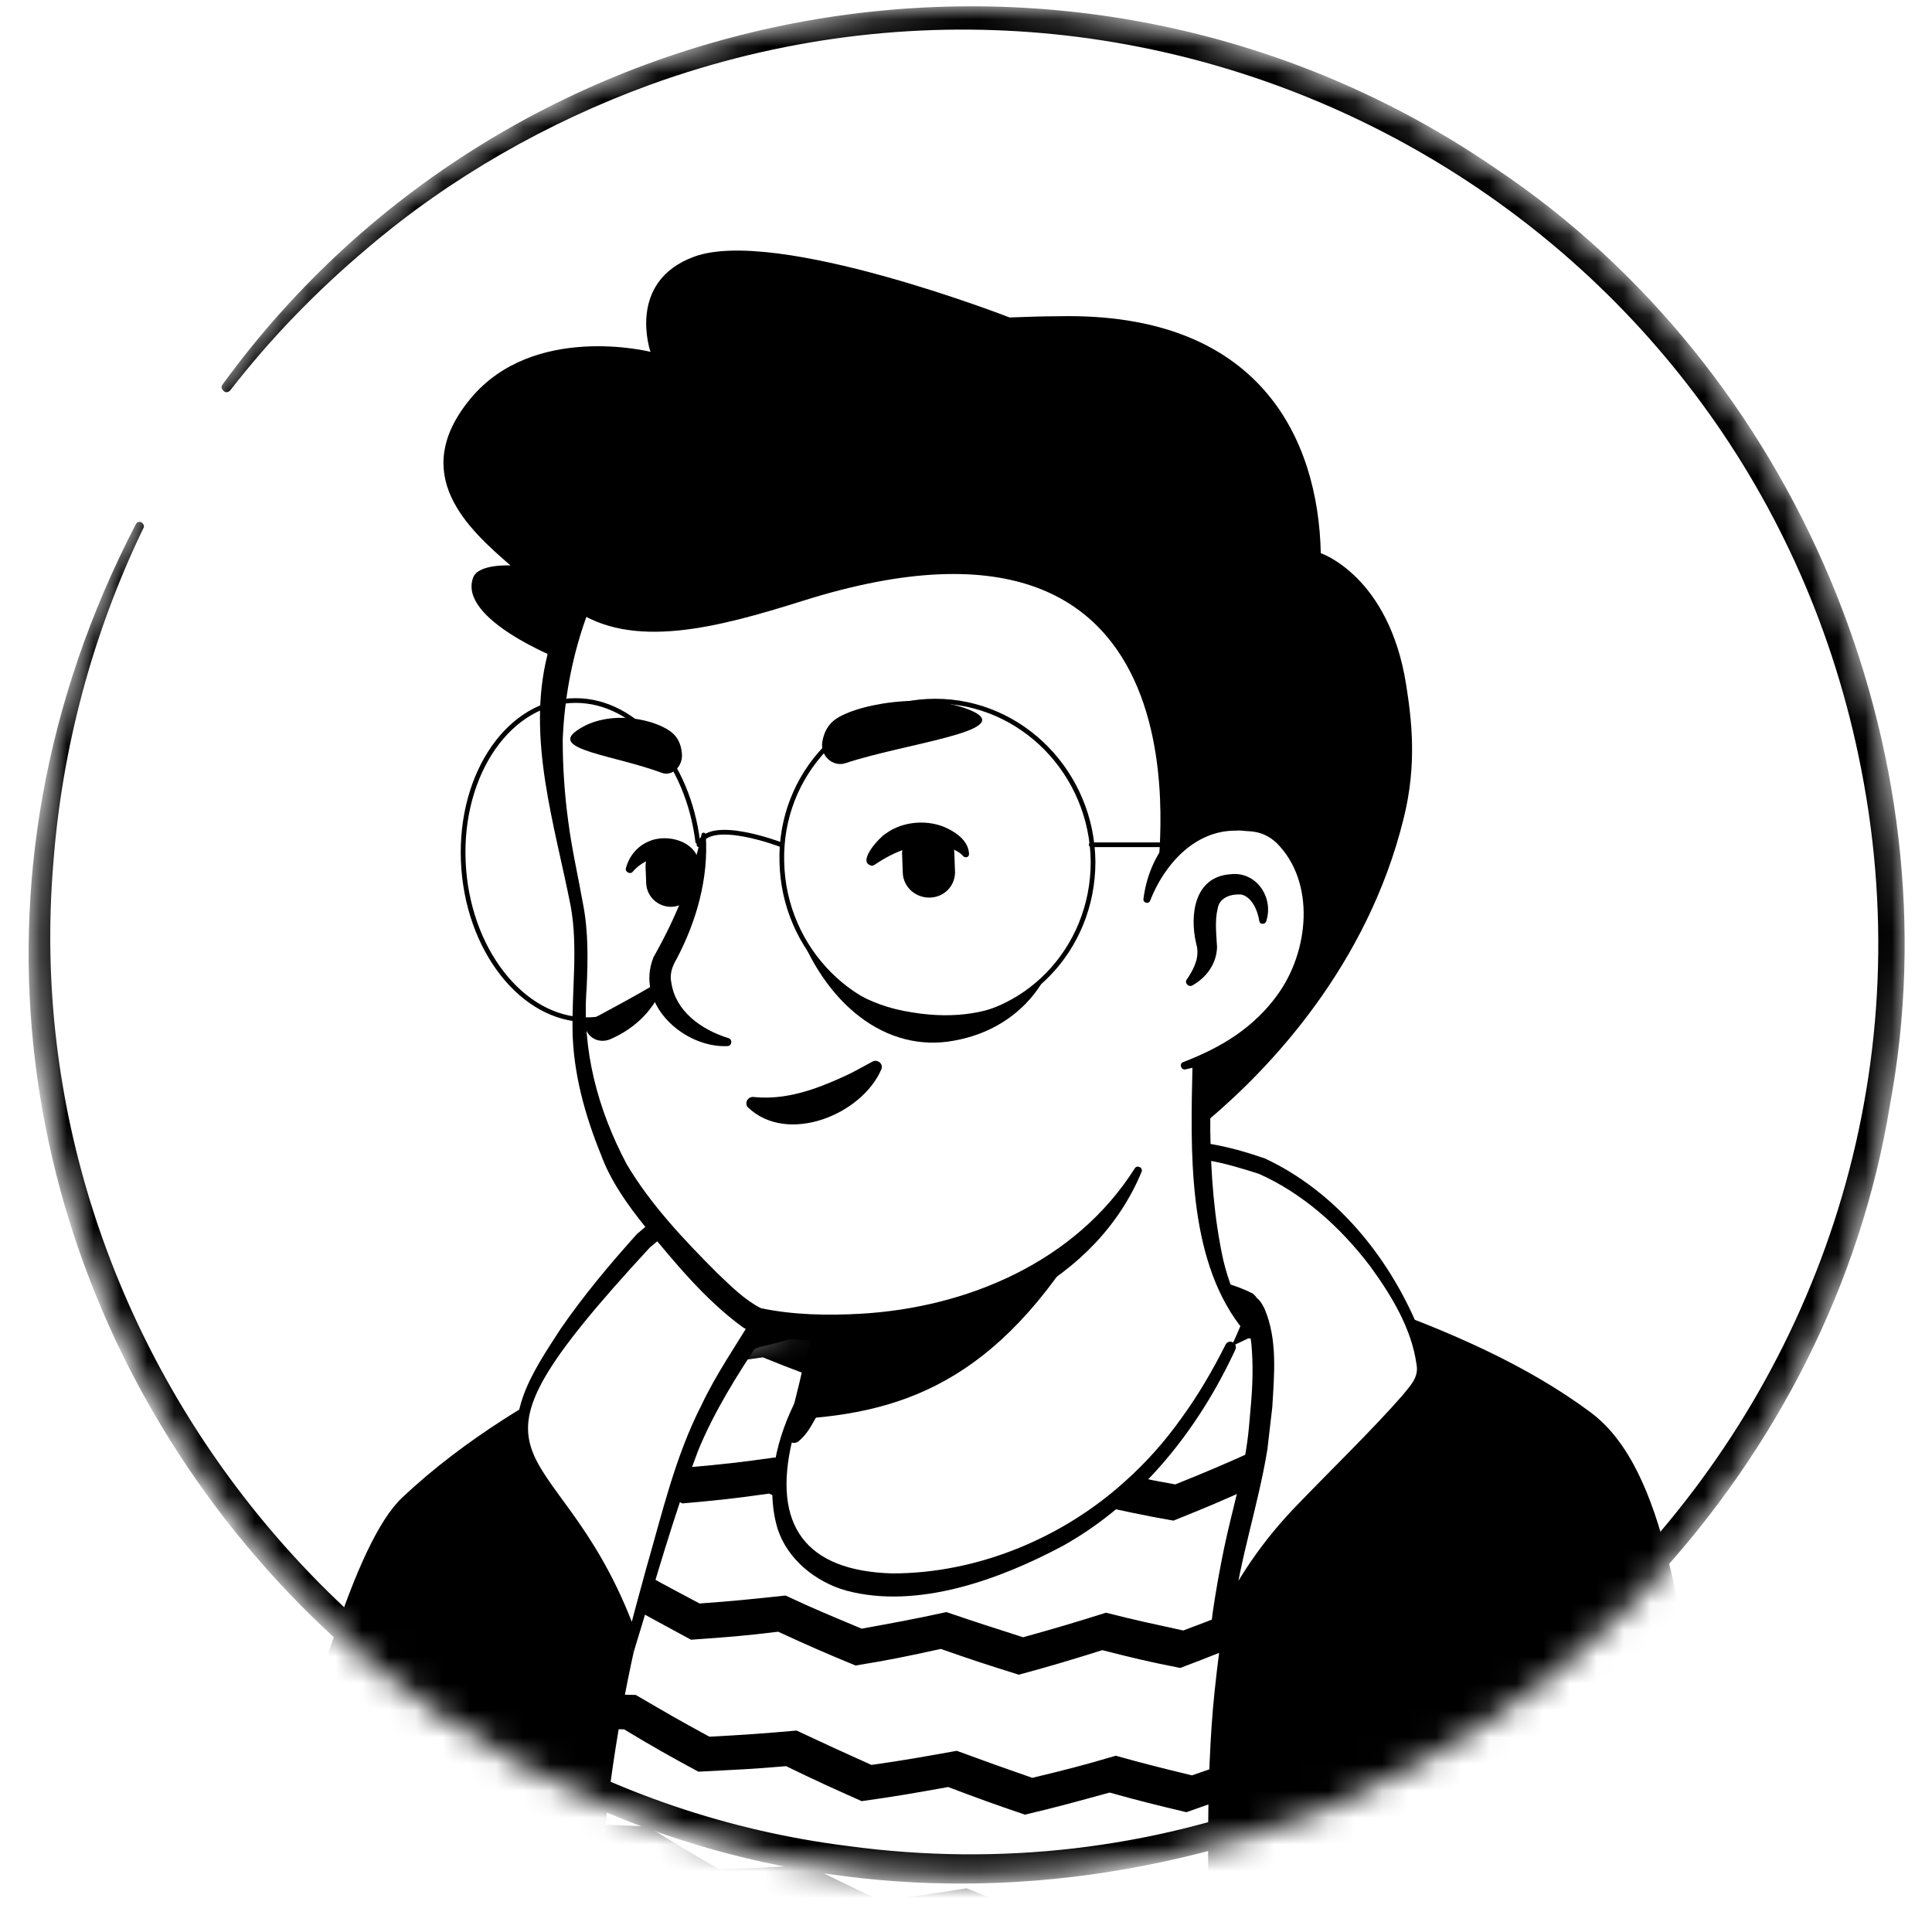<svg width="72" height="71" viewBox="0 0 72 71" fill="none" xmlns="http://www.w3.org/2000/svg">
<g filter="url(#filter0_d_9_1157)">
<rect width="70" height="70" rx="30" transform="matrix(-1 0 0 1 71 0)" fill="white" shape-rendering="crispEdges"/>
<mask id="mask0_9_1157" style="mask-type:alpha" maskUnits="userSpaceOnUse" x="1" y="0" width="70" height="70">
<circle cx="34.885" cy="34.885" r="34.885" transform="matrix(-1 0 0 1 71 0)" fill="#D9D9D9"/>
</mask>
<g mask="url(#mask0_9_1157)">
<path d="M16.99 63.686C17.15 63.801 17.333 63.915 17.493 64.03C17.676 64.144 17.837 64.258 18.02 64.35C18.18 64.441 18.317 64.533 18.477 64.624C18.5 64.647 18.523 64.647 18.546 64.67C19.072 64.99 19.621 65.288 20.17 65.562C20.33 65.654 20.513 65.745 20.673 65.814C20.673 65.814 20.696 65.837 20.719 65.837C20.902 65.928 21.085 66.02 21.268 66.111C21.634 66.294 22.023 66.454 22.389 66.615C22.572 66.706 22.778 66.775 22.961 66.843C23.144 66.912 23.349 67.003 23.532 67.072C23.715 67.141 23.921 67.232 24.104 67.301C24.104 67.301 24.104 67.301 24.127 67.301C24.31 67.37 24.516 67.438 24.699 67.507C25.111 67.644 25.546 67.781 25.957 67.918C26.095 67.964 26.255 68.01 26.392 68.056C26.827 68.193 27.261 68.307 27.696 68.399C27.856 68.445 28.016 68.468 28.199 68.513C28.611 68.605 29.046 68.696 29.457 68.788C29.549 68.811 29.617 68.811 29.709 68.834C29.846 68.856 30.006 68.879 30.144 68.902C30.349 68.925 30.532 68.971 30.738 68.994C30.83 69.016 30.921 69.016 31.013 69.039C31.127 69.062 31.265 69.085 31.402 69.085C31.768 69.131 32.157 69.177 32.523 69.222C32.637 69.245 32.774 69.245 32.889 69.268H32.912C33.072 69.291 33.232 69.291 33.392 69.314C33.552 69.337 33.712 69.337 33.872 69.337C33.964 69.337 34.078 69.36 34.17 69.36C34.353 69.36 34.513 69.382 34.673 69.382C34.902 69.382 35.108 69.405 35.337 69.405C35.565 69.405 35.771 69.405 36 69.405C36.16 69.405 36.32 69.405 36.48 69.405C46.134 69.268 54.804 65.173 61.003 58.677C61.003 58.677 61.003 58.654 61.026 58.654C61.712 58.036 61.117 54.742 58.349 52.66C54.872 50.03 46.546 48.383 46.546 48.383C46.546 48.383 43.32 47.856 31.356 50.35C24.356 51.814 19.026 53.941 16.052 59.706C15.434 60.896 14.817 62.726 16.99 63.686Z" fill="white"/>
<path d="M31.288 50.098C26.895 50.99 22.206 51.951 18.591 54.856C17.379 55.84 16.578 57.281 15.915 58.677C15.595 59.363 15.274 60.072 15.023 60.827C14.886 61.33 14.68 61.902 14.794 62.497C14.817 62.657 14.954 62.863 15.069 62.977C15.595 63.503 16.167 63.824 16.738 64.235C20.101 66.569 23.967 68.216 27.971 69.085C36.892 71.029 46.546 69.52 54.392 64.83C57 63.252 59.402 61.33 61.461 59.066C61.69 58.791 61.69 58.333 61.69 58.036C61.667 57.35 61.484 56.686 61.255 56.069C60.706 54.65 59.997 53.232 58.784 52.248C57.915 51.654 56.977 51.15 56.016 50.739C52.997 49.458 49.817 48.566 46.546 48.2C46.271 48.177 46.225 48.566 46.5 48.611C49.634 49.252 52.745 50.212 55.65 51.516C56.703 52.043 57.823 52.5 58.67 53.324C59.471 54.193 60.042 55.268 60.5 56.366C60.797 57.029 61.003 58.082 60.912 58.608C59.471 60.324 57.778 61.833 55.948 63.137C45.928 70.137 30.716 70.595 20.055 64.762C19.095 64.235 18.157 63.641 17.265 63.023C16.83 62.726 16.372 62.474 16.029 62.131C16.006 62.108 16.029 62.131 16.029 62.154C16.029 62.177 16.052 62.2 16.052 62.2C16.029 61.925 16.121 61.559 16.235 61.193C16.647 59.866 17.31 58.471 18.02 57.258C19.14 55.451 21.039 54.307 22.961 53.392C24.288 52.775 25.683 52.294 27.101 51.837C28.52 51.379 29.961 50.99 31.402 50.647C31.768 50.556 31.654 50.029 31.288 50.098Z" fill="black"/>
<path d="M50.618 48.176C50.618 48.176 47.278 46.85 46.66 46.804L46.614 47.33C46.614 47.33 49.268 48.474 49.428 48.657C49.565 48.817 50.618 48.176 50.618 48.176Z" fill="#7E5D6D"/>
<path d="M9.396 77.869H67.249C67.249 77.869 65.739 67.141 62.239 59.592C59.608 53.873 54.484 50.213 49.863 48.566C48.559 48.108 47.553 47.605 46.615 47.353C46.615 47.399 42.406 46.667 38.997 47.056C33.667 47.651 28.223 49.458 28.154 49.435C25.203 50.213 21.589 52.409 16.35 56.801C10.448 61.742 9.396 77.869 9.396 77.869Z" fill="white"/>
<mask id="mask1_9_1157" style="mask-type:alpha" maskUnits="userSpaceOnUse" x="9" y="46" width="59" height="32">
<path d="M9.396 77.869H67.249C67.249 77.869 65.739 67.141 62.239 59.592C59.608 53.873 54.484 50.213 49.863 48.566C48.559 48.108 47.553 47.605 46.614 47.353C46.614 47.399 42.405 46.667 38.997 47.056C33.667 47.651 28.222 49.458 28.154 49.435C25.203 50.213 21.588 52.409 16.35 56.801C10.448 61.742 9.396 77.869 9.396 77.869Z" fill="white"/>
</mask>
<g mask="url(#mask1_9_1157)">
<path d="M55.353 46.827C54.095 46.873 53.454 46.895 52.196 46.873C51.075 47.536 50.526 47.856 49.382 48.474C48.216 48.405 47.621 48.36 46.454 48.222C45.288 48.771 44.716 49.046 43.549 49.572C42.36 49.389 41.765 49.275 40.598 49.046C39.409 49.503 38.791 49.709 37.601 50.098C36.412 49.801 35.817 49.618 34.627 49.275C33.392 49.595 32.775 49.755 31.539 50.029C30.35 49.595 29.755 49.389 28.565 48.909C27.307 49.114 26.667 49.206 25.409 49.366C24.242 48.817 23.647 48.543 22.48 47.948C21.199 48.016 20.559 48.039 19.278 48.062C18.134 47.376 17.562 47.033 16.418 46.324C14.977 46.209 14.268 46.141 12.827 45.98C12.941 46.529 12.987 46.804 13.079 47.353C14.268 47.49 14.886 47.559 16.075 47.65C17.242 48.382 17.814 48.748 19.003 49.435C20.307 49.435 20.948 49.412 22.252 49.343C23.441 49.938 24.036 50.235 25.226 50.784C26.507 50.624 27.147 50.533 28.428 50.35C29.618 50.83 30.235 51.059 31.425 51.471C32.683 51.196 33.301 51.036 34.536 50.716C35.726 51.059 36.343 51.242 37.533 51.539C38.745 51.127 39.363 50.922 40.575 50.464C41.765 50.693 42.36 50.807 43.572 50.99C44.761 50.464 45.333 50.212 46.523 49.641C47.712 49.755 48.307 49.801 49.474 49.869C50.618 49.252 51.19 48.931 52.31 48.245C53.363 48.245 53.889 48.245 54.941 48.199C55.101 47.673 55.193 47.399 55.353 46.827Z" fill="black"/>
<path d="M55.673 52.638C54.415 52.66 53.797 52.66 52.516 52.615C51.372 53.255 50.8 53.553 49.657 54.147C48.49 54.056 47.918 53.987 46.752 53.827C45.585 54.353 44.99 54.605 43.8 55.085C42.634 54.879 42.062 54.742 40.872 54.49C39.66 54.902 39.042 55.108 37.83 55.474C36.663 55.131 36.069 54.971 34.902 54.582C33.667 54.879 33.026 55.017 31.791 55.268C30.624 54.811 30.052 54.582 28.886 54.079C27.605 54.262 26.987 54.33 25.706 54.445C24.562 53.873 23.99 53.575 22.846 52.958C21.565 53.004 20.902 53.004 19.621 52.981C18.5 52.294 17.951 51.928 16.83 51.196C15.389 51.059 14.657 50.991 13.216 50.785C13.307 51.334 13.33 51.608 13.421 52.134C14.634 52.294 15.229 52.363 16.418 52.477C17.562 53.232 18.111 53.598 19.255 54.307C20.559 54.33 21.222 54.33 22.526 54.285C23.693 54.902 24.265 55.2 25.431 55.794C26.712 55.68 27.376 55.611 28.657 55.428C29.823 55.932 30.418 56.16 31.608 56.618C32.866 56.366 33.506 56.229 34.765 55.932C35.954 56.321 36.526 56.481 37.716 56.824C38.951 56.458 39.569 56.252 40.781 55.84C41.971 56.092 42.542 56.229 43.732 56.435C44.922 55.955 45.539 55.703 46.729 55.154C47.895 55.291 48.49 55.36 49.657 55.474C50.823 54.879 51.395 54.559 52.539 53.919C53.591 53.941 54.117 53.964 55.147 53.941C55.376 53.438 55.467 53.164 55.673 52.638Z" fill="black"/>
<path d="M55.994 58.356C54.758 58.334 54.118 58.311 52.86 58.265C51.716 58.883 51.121 59.18 49.954 59.729C48.811 59.592 48.239 59.523 47.095 59.34C45.905 59.843 45.311 60.072 44.098 60.529C42.954 60.278 42.383 60.163 41.216 59.866C39.981 60.255 39.363 60.438 38.128 60.781C36.984 60.415 36.412 60.232 35.268 59.843C34.01 60.118 33.37 60.232 32.111 60.461C30.968 59.98 30.396 59.752 29.275 59.226C27.994 59.363 27.353 59.431 26.072 59.523C24.951 58.928 24.379 58.631 23.281 57.99C21.977 57.99 21.337 57.99 20.033 57.945C18.935 57.235 18.386 56.869 17.311 56.137C15.87 55.977 15.137 55.886 13.696 55.657C13.765 56.183 13.788 56.458 13.834 57.007C15.046 57.19 15.641 57.281 16.853 57.418C17.951 58.173 18.523 58.562 19.621 59.271C20.948 59.317 21.611 59.34 22.915 59.317C24.059 59.958 24.608 60.255 25.752 60.873C27.056 60.781 27.696 60.735 29 60.575C30.144 61.101 30.716 61.353 31.883 61.834C33.164 61.628 33.804 61.49 35.062 61.216C36.229 61.628 36.801 61.811 37.968 62.177C39.226 61.834 39.843 61.65 41.079 61.262C42.245 61.559 42.817 61.696 43.984 61.925C45.196 61.467 45.814 61.216 47.004 60.712C48.17 60.895 48.742 60.964 49.909 61.101C51.098 60.529 51.67 60.232 52.837 59.614C53.866 59.66 54.392 59.683 55.422 59.706C55.673 59.18 55.765 58.905 55.994 58.356Z" fill="black"/>
<path d="M56.337 64.052C55.101 64.007 54.484 63.961 53.248 63.869C52.082 64.464 51.487 64.739 50.297 65.265C49.176 65.105 48.605 65.013 47.461 64.807C46.248 65.288 45.631 65.516 44.418 65.928C43.297 65.654 42.726 65.516 41.582 65.196C40.346 65.562 39.706 65.722 38.471 66.02C37.35 65.631 36.778 65.425 35.657 65.013C34.376 65.242 33.758 65.356 32.477 65.539C31.356 65.036 30.807 64.784 29.686 64.258C28.382 64.373 27.742 64.418 26.438 64.487C25.34 63.892 24.791 63.572 23.693 62.931C22.389 62.909 21.726 62.886 20.422 62.817C19.346 62.108 18.82 61.742 17.768 60.987C16.304 60.804 15.572 60.69 14.131 60.438C14.177 60.964 14.177 61.239 14.222 61.765C15.435 61.971 16.029 62.062 17.242 62.222C18.317 63 18.866 63.366 19.941 64.098C21.268 64.167 21.931 64.19 23.258 64.213C24.356 64.876 24.928 65.196 26.026 65.791C27.33 65.722 27.994 65.699 29.297 65.585C30.418 66.134 30.99 66.386 32.111 66.889C33.415 66.706 34.056 66.592 35.337 66.363C36.48 66.797 37.052 67.003 38.196 67.392C39.454 67.095 40.095 66.912 41.353 66.569C42.497 66.889 43.069 67.026 44.212 67.301C45.448 66.866 46.065 66.66 47.301 66.18C48.444 66.386 49.016 66.477 50.16 66.637C51.373 66.088 51.967 65.814 53.134 65.219C54.163 65.311 54.667 65.333 55.696 65.379C55.948 64.853 56.085 64.579 56.337 64.052Z" fill="black"/>
<path d="M56.657 69.68C55.445 69.588 54.827 69.543 53.592 69.405C52.402 69.954 51.807 70.229 50.595 70.732C49.474 70.549 48.925 70.435 47.804 70.206C46.569 70.641 45.951 70.869 44.716 71.258C43.595 70.961 43.046 70.801 41.948 70.458C40.69 70.778 40.049 70.938 38.791 71.213C37.693 70.801 37.144 70.595 36.023 70.137C34.742 70.343 34.101 70.435 32.797 70.595C31.7 70.069 31.173 69.817 30.075 69.268C28.771 69.359 28.108 69.382 26.804 69.428C25.729 68.811 25.203 68.49 24.128 67.827C22.801 67.781 22.16 67.758 20.834 67.667C19.804 66.935 19.278 66.569 18.248 65.814C16.784 65.608 16.052 65.493 14.588 65.219C14.611 65.745 14.611 65.997 14.634 66.523C15.847 66.752 16.441 66.843 17.654 67.026C18.706 67.804 19.232 68.193 20.284 68.925C21.611 69.039 22.297 69.062 23.624 69.108C24.7 69.771 25.248 70.114 26.324 70.732C27.65 70.709 28.314 70.686 29.641 70.595C30.739 71.167 31.288 71.418 32.386 71.945C33.69 71.784 34.353 71.693 35.657 71.487C36.778 71.945 37.327 72.15 38.448 72.562C39.729 72.288 40.369 72.127 41.65 71.807C42.771 72.15 43.343 72.311 44.464 72.608C45.722 72.219 46.34 72.013 47.598 71.556C48.719 71.784 49.291 71.899 50.412 72.082C51.624 71.579 52.242 71.304 53.454 70.755C54.461 70.869 54.964 70.915 55.971 70.984C56.245 70.48 56.383 70.206 56.657 69.68Z" fill="black"/>
</g>
<path d="M8.961 78.258C26.141 78.304 50.298 78.487 67.226 78.441C67.569 78.441 67.866 78.121 67.798 77.778C66.974 72.86 65.83 68.033 64.183 63.32C62.468 58.288 60.066 54.399 55.651 51.288C53.615 49.824 51.327 48.794 48.994 47.971C48.239 47.673 47.461 47.353 46.638 47.124L46.409 47.284V47.261C46.409 47.147 46.638 47.078 46.569 47.101V47.078C46.546 47.033 46.5 47.01 46.477 46.964C46.226 46.69 45.86 46.598 45.494 46.575C45.105 46.529 44.716 46.484 44.304 46.438C42.726 46.255 41.124 46.209 39.523 46.369C37.922 46.552 36.389 46.85 34.834 47.193C32.592 47.696 30.373 48.428 28.177 49.092L28.108 49.114H28.085C28.085 49.114 28.062 49.114 28.085 49.114C28.085 49.114 28.108 49.114 28.131 49.114C28.154 49.114 28.177 49.114 28.2 49.137H28.04C25.02 49.938 22.412 51.677 19.896 53.484C18.66 54.399 17.448 55.337 16.259 56.32C15.023 57.281 14.062 58.608 13.307 59.98C11.821 62.703 10.905 65.699 10.196 68.696C9.556 71.51 9.098 74.369 8.801 77.229L8.778 77.526L8.755 77.663V77.732C8.801 77.938 8.87 78.144 8.961 78.258ZM9.83 77.458C9.922 77.549 10.013 77.732 9.99 77.847V77.824V77.755V77.618C10.379 73.203 11.111 68.788 12.484 64.579C13.422 61.833 14.634 58.928 16.922 57.075C19.232 55.154 21.634 53.255 24.242 51.745C25.546 51.013 26.896 50.35 28.291 49.984L27.948 49.961C27.994 50.007 28.2 50.007 28.223 49.984C29.572 49.709 31.425 49 32.752 48.566C34.605 47.948 36.526 47.628 38.471 47.467C40.392 47.284 42.314 47.444 44.213 47.65C44.602 47.696 44.99 47.719 45.356 47.765C45.768 47.856 46.203 47.833 46.569 47.536C46.569 47.536 46.569 47.536 46.592 47.536H46.615C46.569 47.559 46.798 47.49 46.775 47.376V47.353L46.546 47.513C47.324 47.719 48.056 48.085 48.834 48.383C49.589 48.703 50.366 48.954 51.121 49.297C54.072 50.624 56.772 52.592 58.899 55.062C61.072 57.51 62.353 60.529 63.383 63.618C64.915 68.261 65.968 73.111 66.654 77.938L67.226 77.275C50.641 77.297 26.667 77.366 9.83 77.458Z" fill="black"/>
<path d="M55.925 77.869L56.954 69.382" stroke="#544D4D" stroke-width="0.175" stroke-miterlimit="10" stroke-linecap="round" stroke-linejoin="round"/>
<path d="M15.961 66.5C15.961 66.5 16.647 68.17 16.441 69.84C16.235 71.51 15.641 73.957 16.487 77.869" stroke="#544D4D" stroke-width="0.175" stroke-miterlimit="10" stroke-linecap="round" stroke-linejoin="round"/>
<path d="M50.618 48.176C50.183 48.039 49.428 48.176 49.2 48.565C48.307 50.029 46.157 54.307 45.265 62.794C44.556 69.428 45.631 81.369 45.631 81.369L67.843 80.317C67.843 80.317 65.533 72.082 63.588 64.533C62.536 60.461 62.193 54.582 59.288 52.408C56.954 50.67 54.049 49.366 50.618 48.176Z" fill="black"/>
<path d="M27.605 49.572C27.605 49.572 20.536 62.863 22.595 80.614H7.337C7.337 80.614 7.886 78.67 9.807 70.503C11.5 63.366 13.216 57.235 15 55.565C19.667 51.173 26.278 49 26.278 49C26.278 49 27.033 49.366 27.605 49.572Z" fill="black"/>
<path d="M27.605 49.572L28.154 49.412C28.154 49.412 27.353 49.023 27.01 48.794L26.804 48.68C26.804 48.68 25.706 49.183 25.317 49.366C24.928 49.549 26.667 50.395 26.667 50.395C26.667 50.395 27.536 49.595 27.605 49.572Z" fill="#7E5D6D"/>
<path d="M45.516 60.667C45.516 60.667 46.294 58.448 48.056 56.48C49.68 54.65 52.654 51.814 52.859 51.173C52.997 50.739 52.814 49.938 52.402 49C51.533 47.01 49.588 44.402 47.026 43.235C40.804 41.039 39.843 44.951 39.752 46.186C39.729 46.529 46.569 48.016 46.546 48.359V48.382C46.546 48.382 47.598 48.725 46.843 53.964C46.66 55.245 45.859 57.487 45.516 60.667Z" fill="white"/>
<path d="M45.448 61.01C45.608 61.033 45.814 60.918 45.859 60.758L45.882 60.712L45.905 60.644C46.386 59.431 47.049 58.288 47.85 57.258C49.474 55.245 51.487 53.621 53.042 51.539C53.088 51.471 53.134 51.402 53.157 51.31C53.363 50.601 53.065 49.846 52.837 49.206C51.716 46.552 49.771 44.173 47.141 42.938C46.477 42.709 45.768 42.503 45.059 42.389C43.641 42.137 41.993 42.206 40.827 43.19C39.935 43.944 39.477 45.042 39.363 46.186C39.34 46.415 39.569 46.575 39.729 46.667C41.765 47.444 44.144 47.81 46.18 48.565C46.203 48.588 46.248 48.588 46.248 48.611C46.248 48.611 46.248 48.611 46.203 48.565C46.18 48.52 46.134 48.451 46.134 48.382C46.134 48.337 46.134 48.405 46.134 48.405L46.363 48.725C46.34 48.725 46.317 48.703 46.317 48.703C46.317 48.703 46.34 48.725 46.34 48.748C46.546 49.069 46.592 49.48 46.637 49.869C46.706 50.624 46.683 51.402 46.614 52.157L46.546 52.935C46.408 54.513 45.928 55.954 45.608 57.51C45.448 58.288 45.31 59.065 45.196 59.843C45.173 60.003 45.15 60.209 45.15 60.392C45.242 60.598 45.356 60.804 45.448 61.01ZM45.585 60.324C45.654 60.232 45.791 60.163 45.882 60.163C45.905 60.163 45.928 60.141 45.928 60.118L45.951 59.935C46.203 57.853 46.889 55.886 47.232 53.781C47.278 53.392 47.369 52.592 47.415 52.203C47.484 50.99 47.621 49.686 47.118 48.52C47.003 48.314 46.935 48.154 46.66 48.039L46.912 48.382C46.912 48.359 46.912 48.337 46.912 48.337C46.912 48.199 46.775 48.039 46.683 47.971C46.065 47.65 45.402 47.513 44.739 47.307C43.275 46.873 41.399 46.484 40.003 45.935C40.003 45.935 40.003 45.935 40.049 45.98L40.072 46.003C40.095 46.026 40.118 46.072 40.118 46.118C40.118 46.141 40.118 46.186 40.118 46.186C40.186 45.248 40.598 44.265 41.33 43.67C42.337 42.824 43.732 42.801 44.99 43.007C45.608 43.098 46.408 43.35 46.912 43.51C48.559 44.242 49.954 45.5 51.052 46.941C51.853 48.039 52.608 49.275 52.791 50.624C52.882 51.105 52.539 51.425 52.265 51.768C51.212 52.98 49.52 54.627 48.399 55.794C47.095 57.121 45.997 58.699 45.265 60.392L45.242 60.438C45.242 60.369 45.448 60.278 45.585 60.324Z" fill="black"/>
<path d="M23.602 61.376C23.602 61.376 25.134 55.428 25.889 53.53C26.644 51.654 28.062 49.526 28.131 49.412C30.304 45.889 30.235 44.356 29.526 43.739C28.817 43.121 27.102 43.236 23.945 46.004C23.373 46.644 19.964 50.487 19.598 52.592C19.392 53.758 20.033 54.582 20.902 55.794C21.794 57.03 22.892 58.654 23.602 61.376Z" fill="white"/>
<path d="M23.601 61.376C24.379 58.86 25.088 56.275 26.026 53.804C26.621 52.363 27.467 51.013 28.337 49.709C29.183 48.314 30.075 46.873 30.304 45.226C30.51 43.67 29.389 42.778 27.902 43.167C26.278 43.601 24.974 44.699 23.739 45.752C22.732 46.873 21.771 48.016 20.902 49.275C19.85 50.899 18.5 52.797 19.804 54.673C20.399 55.611 21.154 56.458 21.748 57.395C22.549 58.631 23.167 59.958 23.601 61.376ZM23.601 61.033C23.647 60.918 23.716 60.895 23.762 60.827C23.693 60.621 23.624 60.415 23.556 60.232C20.673 52.82 16.19 54.948 24.219 46.255C25.226 45.409 26.644 44.242 28.062 43.876C29.091 43.624 29.732 44.082 29.595 45.157C29.183 47.765 27.239 49.801 26.14 52.134C25.157 54.056 24.677 56.16 24.082 58.219C23.945 58.722 23.578 60.049 23.464 60.529C23.418 60.69 23.327 61.033 23.281 61.216V61.239C23.327 61.101 23.51 61.01 23.601 61.033Z" fill="black"/>
<path d="M29.137 56.183C29.618 58.539 32.729 59.958 37.967 57.83C43.412 55.634 45.768 50.396 46.363 48.84C43.137 42.801 45.379 38.614 45.379 38.614C37.944 37.974 31.448 46.667 31.448 46.667L30.441 50.968C30.35 51.334 30.167 51.654 29.892 51.883C29.412 52.729 28.84 54.673 29.137 56.183Z" fill="white"/>
<path d="M46.477 48.909C46.042 48.245 45.768 47.468 45.585 46.713C45.242 45.134 45.127 43.533 45.104 41.932V41.337C45.173 40.742 45.379 40.124 45.608 39.575C45.905 38.843 44.83 38.386 44.487 39.118C44.441 39.209 44.441 39.37 44.441 39.461C44.372 42.572 44.235 46.575 46.203 49.16C46.34 49.298 46.614 49.092 46.477 48.909Z" fill="black"/>
<path d="M31.196 46.621C30.853 46.827 30.738 47.102 30.693 47.376C30.555 47.925 30.601 48.52 30.464 49.092C30.35 49.641 30.006 50.167 29.915 50.739C29.801 51.334 29.457 52.592 29.32 53.209C29.274 53.347 29.366 53.507 29.526 53.53C29.618 53.553 29.686 53.53 29.755 53.484C30.052 53.232 30.189 52.981 30.372 52.66C30.67 52.111 30.876 51.608 31.059 50.99C31.219 50.441 31.15 49.847 31.288 49.275C31.402 48.726 31.722 48.2 31.837 47.628C31.905 47.353 31.928 47.056 31.722 46.713C31.585 46.575 31.356 46.53 31.196 46.621Z" fill="black"/>
<path d="M29.549 52.66C33.918 52.431 37.487 51.059 40.964 44.86C38.036 47.445 34.581 48.428 30.944 48.886L30.464 50.99C30.372 51.356 29.823 52.431 29.549 52.66Z" fill="black"/>
<path d="M29.732 51.814C28.954 53.278 28.496 55.108 28.977 56.732C29.343 57.876 30.395 58.722 31.539 59.043C34.193 59.752 37.258 58.631 39.614 57.373C42.519 55.749 44.67 53.026 46.042 50.053C46.134 49.824 45.813 49.641 45.676 49.87C45.196 50.83 44.647 51.768 44.029 52.615C43.411 53.484 42.702 54.285 41.902 54.994C39.568 57.098 36.411 58.402 33.255 58.402C30.006 58.311 28.771 56.595 29.526 53.438C29.64 52.935 29.823 52.409 30.075 51.974C30.212 51.791 29.869 51.585 29.732 51.814Z" fill="black"/>
<path d="M20.879 24.34C20.467 26.262 20.261 27.817 21.382 32.941C22.48 38.043 19.804 39.095 26.14 47.262C28.725 50.602 34.993 49.664 40.072 46.209C41.788 45.043 42.52 42.046 43.801 39.919C44.807 38.248 45.265 39.987 46.591 38.546C48.399 36.579 50.572 32.621 49.497 25.621C47.758 14.275 38.768 12.948 32.111 14.206C25.408 15.487 21.977 19.285 20.879 24.34Z" fill="white"/>
<path d="M45.448 40.582C45.974 39.69 46.66 38.912 47.301 38.088C47.918 37.242 48.422 36.304 48.833 35.343C51.556 28.663 50.503 19.262 43.824 15.327C41.056 13.726 37.716 13.337 34.605 13.588C27.948 14.069 21.84 17.134 20.399 24.18C19.621 27.291 20.673 30.494 21.268 33.536C21.543 35.046 21.314 36.601 21.337 38.157C21.36 39.735 21.794 41.314 22.389 42.778C22.755 43.784 23.395 44.677 24.059 45.5C25.157 46.827 26.255 48.177 27.65 49.206C27.971 49.435 28.543 49.549 28.931 49.595C30.006 49.755 31.059 49.801 32.134 49.732C36.343 49.549 40.85 47.513 42.542 43.441C42.611 43.281 42.382 43.167 42.291 43.304C40.095 46.781 36.069 48.497 32.065 48.726C30.83 48.794 29.572 48.771 28.36 48.52C27.765 48.222 27.239 47.696 26.735 47.216C25.5 45.98 24.242 44.654 23.35 43.144C22.274 41.108 21.68 38.889 21.863 36.579C21.909 35.549 21.931 34.474 21.726 33.445C21.543 32.415 21.314 31.431 21.177 30.379C21.039 29.373 20.971 28.343 20.971 27.337C21.085 24.386 22.046 21.343 23.922 19.056C28.062 13.909 37.853 12.559 43.366 16.082C46.843 18.232 48.467 22.258 48.993 26.17C49.794 30.86 49.565 35.48 45.837 38.889L44.739 40.033C44.304 40.536 45.082 41.131 45.448 40.582Z" fill="black"/>
<path d="M42.748 33.307C42.748 33.307 43.458 29.876 46.797 30.288C49.68 30.654 50.686 37.562 44.144 39.484" fill="white"/>
<path d="M44.441 36.487C44.967 36.19 45.333 35.686 45.356 35.069C45.333 34.611 45.265 34.085 45.379 33.628C45.448 33.193 45.905 33.078 46.248 33.101C46.614 33.17 46.843 33.628 46.912 33.994C46.912 34.017 46.935 34.085 46.935 34.108C46.958 34.222 47.141 34.222 47.186 34.108C47.484 33.216 46.82 32.232 45.859 32.346C44.51 32.438 44.327 33.856 44.578 34.931C44.716 35.389 44.533 35.801 44.281 36.19L44.235 36.258C44.121 36.395 44.304 36.578 44.441 36.487Z" fill="black"/>
<path d="M26.14 30.882C25.797 32.507 25.157 34.016 24.356 35.435C23.647 37.173 25.477 38.82 27.101 38.752C27.284 38.752 27.307 38.5 27.147 38.454C26.118 38.134 25.18 37.448 25.02 36.395C24.951 36.075 25.043 35.801 25.203 35.526C25.957 34.108 26.415 32.484 26.301 30.882C26.301 30.768 26.14 30.768 26.14 30.882Z" fill="black"/>
<path d="M42.863 33.33C43.389 31.981 44.533 30.7 46.066 30.723C46.203 30.7 46.431 30.745 46.569 30.745C46.958 30.768 47.278 30.905 47.575 31.18C49.039 32.644 48.788 35.229 47.598 36.853C47.186 37.425 46.66 37.928 46.066 38.34C45.471 38.752 44.807 39.072 44.098 39.347C43.938 39.392 44.007 39.644 44.167 39.621C45.7 39.301 47.163 38.546 48.17 37.288C49.726 35.412 50.046 32.278 48.193 30.448C47.781 30.082 47.209 29.807 46.637 29.807C46.454 29.807 46.18 29.762 45.997 29.807C45.036 29.853 44.121 30.334 43.526 31.088C43 31.729 42.703 32.507 42.611 33.285C42.611 33.422 42.817 33.468 42.863 33.33Z" fill="black"/>
<path d="M27.879 41.039C29.343 42.435 32.111 41.314 32.843 39.621C32.935 39.415 32.706 39.232 32.523 39.324C32.134 39.529 31.791 39.735 31.425 39.895C30.373 40.376 29.275 40.765 28.108 40.65C27.879 40.605 27.719 40.879 27.879 41.039Z" fill="black"/>
<path d="M34.673 33.216C35.222 33.193 35.634 32.735 35.588 32.186L35.565 31.546C35.542 30.997 35.085 30.585 34.536 30.631C33.987 30.654 33.575 31.111 33.621 31.66L33.644 32.301C33.666 32.827 34.124 33.239 34.673 33.216Z" fill="black"/>
<path d="M25.043 33.559C25.546 33.536 25.935 33.101 25.912 32.598L25.889 32.003C25.866 31.5 25.431 31.111 24.928 31.134C24.425 31.157 24.036 31.591 24.059 32.095L24.082 32.69C24.105 33.193 24.539 33.582 25.043 33.559Z" fill="black"/>
<path d="M32.614 31.98C33.369 31.477 34.193 31.134 35.108 31.317C35.405 31.363 35.703 31.454 35.886 31.66C35.954 31.752 36.114 31.729 36.114 31.591C36.091 31.134 35.703 30.837 35.337 30.654C34.627 30.288 33.644 30.356 33.003 30.837C32.774 30.974 31.997 31.82 32.408 32.003C32.5 32.049 32.546 32.026 32.614 31.98Z" fill="black"/>
<path d="M26.072 32.095C26.072 31.134 24.882 30.791 24.15 31.134C23.738 31.317 23.441 31.683 23.327 32.118C23.281 32.255 23.487 32.369 23.578 32.255C23.967 31.797 24.631 31.569 25.157 31.843C25.317 31.935 25.34 32.003 25.386 32.095C25.386 32.552 26.049 32.529 26.072 32.095Z" fill="black"/>
<path d="M31.516 28.206C31.036 28.366 30.555 27.931 30.647 27.405C30.693 27.131 30.807 26.856 31.036 26.65C31.722 26.033 34.559 25.484 36.275 26.284C37.784 27.016 33.712 27.474 31.516 28.206Z" fill="black"/>
<path d="M24.676 28.572C25.065 28.709 25.477 28.297 25.409 27.817C25.386 27.565 25.294 27.314 25.111 27.131C24.562 26.582 22.686 26.147 21.497 26.993C20.467 27.703 22.892 27.908 24.676 28.572Z" fill="black"/>
<path d="M19.026 20.84C17.471 19.49 15.183 17.454 17.539 14.617C19.895 11.781 24.242 12.879 24.242 12.879C24.242 12.879 23.327 10.271 25.866 9.333C28.931 8.212 37.624 11.598 37.624 11.598C38.265 11.575 38.882 11.552 39.454 11.552C46.958 11.392 49.131 16.127 49.222 20.382C49.222 20.382 51.761 21.229 52.402 25.278C52.608 26.582 52.814 28.252 52.31 30.265C50.961 35.755 47.324 39.575 45.013 41.52C44.144 40.879 45.676 39.987 45.562 38.934C50.526 36.51 49.451 30.631 46.797 30.288C44.761 30.036 43.686 31.225 43.183 32.186C42.977 32.461 45.722 17.157 29.892 22.166C26.758 23.15 23.533 24.02 21.337 22.441C21.085 22.921 20.925 23.493 20.879 24.34C20.879 24.34 17.059 22.853 17.631 21.297C17.814 20.771 19.026 20.84 19.026 20.84Z" fill="black"/>
<path d="M24.814 36.167C24.814 36.167 24.539 37.722 22.732 38.5C22.274 38.683 21.794 38.386 21.794 37.882C21.817 37.882 24.699 36.35 24.814 36.167Z" fill="black"/>
<path d="M38.951 36.167C38.951 36.167 38.105 38.088 35.565 38.546C33.026 39.026 30.716 37.196 29.64 34.131C29.64 34.131 30.51 36.968 33.987 37.494C37.418 38.066 38.951 36.167 38.951 36.167Z" fill="black"/>
<path d="M29.137 31.889C29.206 35.16 31.837 37.791 35.016 37.791C38.196 37.791 40.735 35.16 40.735 31.889C40.712 28.595 38.082 25.895 34.856 25.895C31.631 25.895 29.046 28.595 29.137 31.889Z" stroke="black" stroke-width="0.175" stroke-miterlimit="10" stroke-linecap="round" stroke-linejoin="round"/>
<path d="M26.003 31.134C25.637 28.183 23.716 25.873 21.451 25.873C19.003 25.873 17.128 28.572 17.265 31.866C17.402 35.137 19.461 37.768 21.863 37.768C22.755 37.768 23.556 37.425 24.219 36.807" stroke="black" stroke-width="0.175" stroke-miterlimit="10" stroke-linecap="round" stroke-linejoin="round"/>
<path d="M40.667 31.248H43.915" stroke="black" stroke-width="0.175" stroke-miterlimit="10" stroke-linecap="round" stroke-linejoin="round"/>
<path d="M29.114 31.248C29.114 31.248 26.392 30.196 26.049 31.248" stroke="black" stroke-width="0.175" stroke-miterlimit="10" stroke-linecap="round" stroke-linejoin="round"/>
<path d="M5.072 19.284C-8.814 46.026 15.595 76.2 44.693 68.834C57.755 65.585 68.255 54.262 70.428 40.971C72.899 27.748 66.928 13.543 55.765 6.062C40.461 -4.461 19.255 -0.961 8.297 14.092C8.229 14.16 8.252 14.275 8.343 14.343C8.412 14.412 8.526 14.389 8.595 14.297C10.104 12.353 11.82 10.592 13.696 9.013C16.784 6.382 20.399 4.324 24.219 2.928C43.663 -4.118 65.006 7.595 69.261 27.931C74.065 50.716 54.689 71.693 31.585 68.559C13.765 66.317 0.519 49.869 1.984 31.98C2.304 27.657 3.448 23.379 5.346 19.445C5.392 19.376 5.346 19.284 5.278 19.239C5.209 19.193 5.118 19.216 5.072 19.284Z" fill="black"/>
</g>
</g>
<defs>
<filter id="filter0_d_9_1157" x="0.767" y="0" width="70.467" height="70.467" filterUnits="userSpaceOnUse" color-interpolation-filters="sRGB">
<feFlood flood-opacity="0" result="BackgroundImageFix"/>
<feColorMatrix in="SourceAlpha" type="matrix" values="0 0 0 0 0 0 0 0 0 0 0 0 0 0 0 0 0 0 127 0" result="hardAlpha"/>
<feOffset dy="0.233"/>
<feGaussianBlur stdDeviation="0.117"/>
<feComposite in2="hardAlpha" operator="out"/>
<feColorMatrix type="matrix" values="0 0 0 0 0 0 0 0 0 0 0 0 0 0 0 0 0 0 0.25 0"/>
<feBlend mode="normal" in2="BackgroundImageFix" result="effect1_dropShadow_9_1157"/>
<feBlend mode="normal" in="SourceGraphic" in2="effect1_dropShadow_9_1157" result="shape"/>
</filter>
</defs>
</svg>
